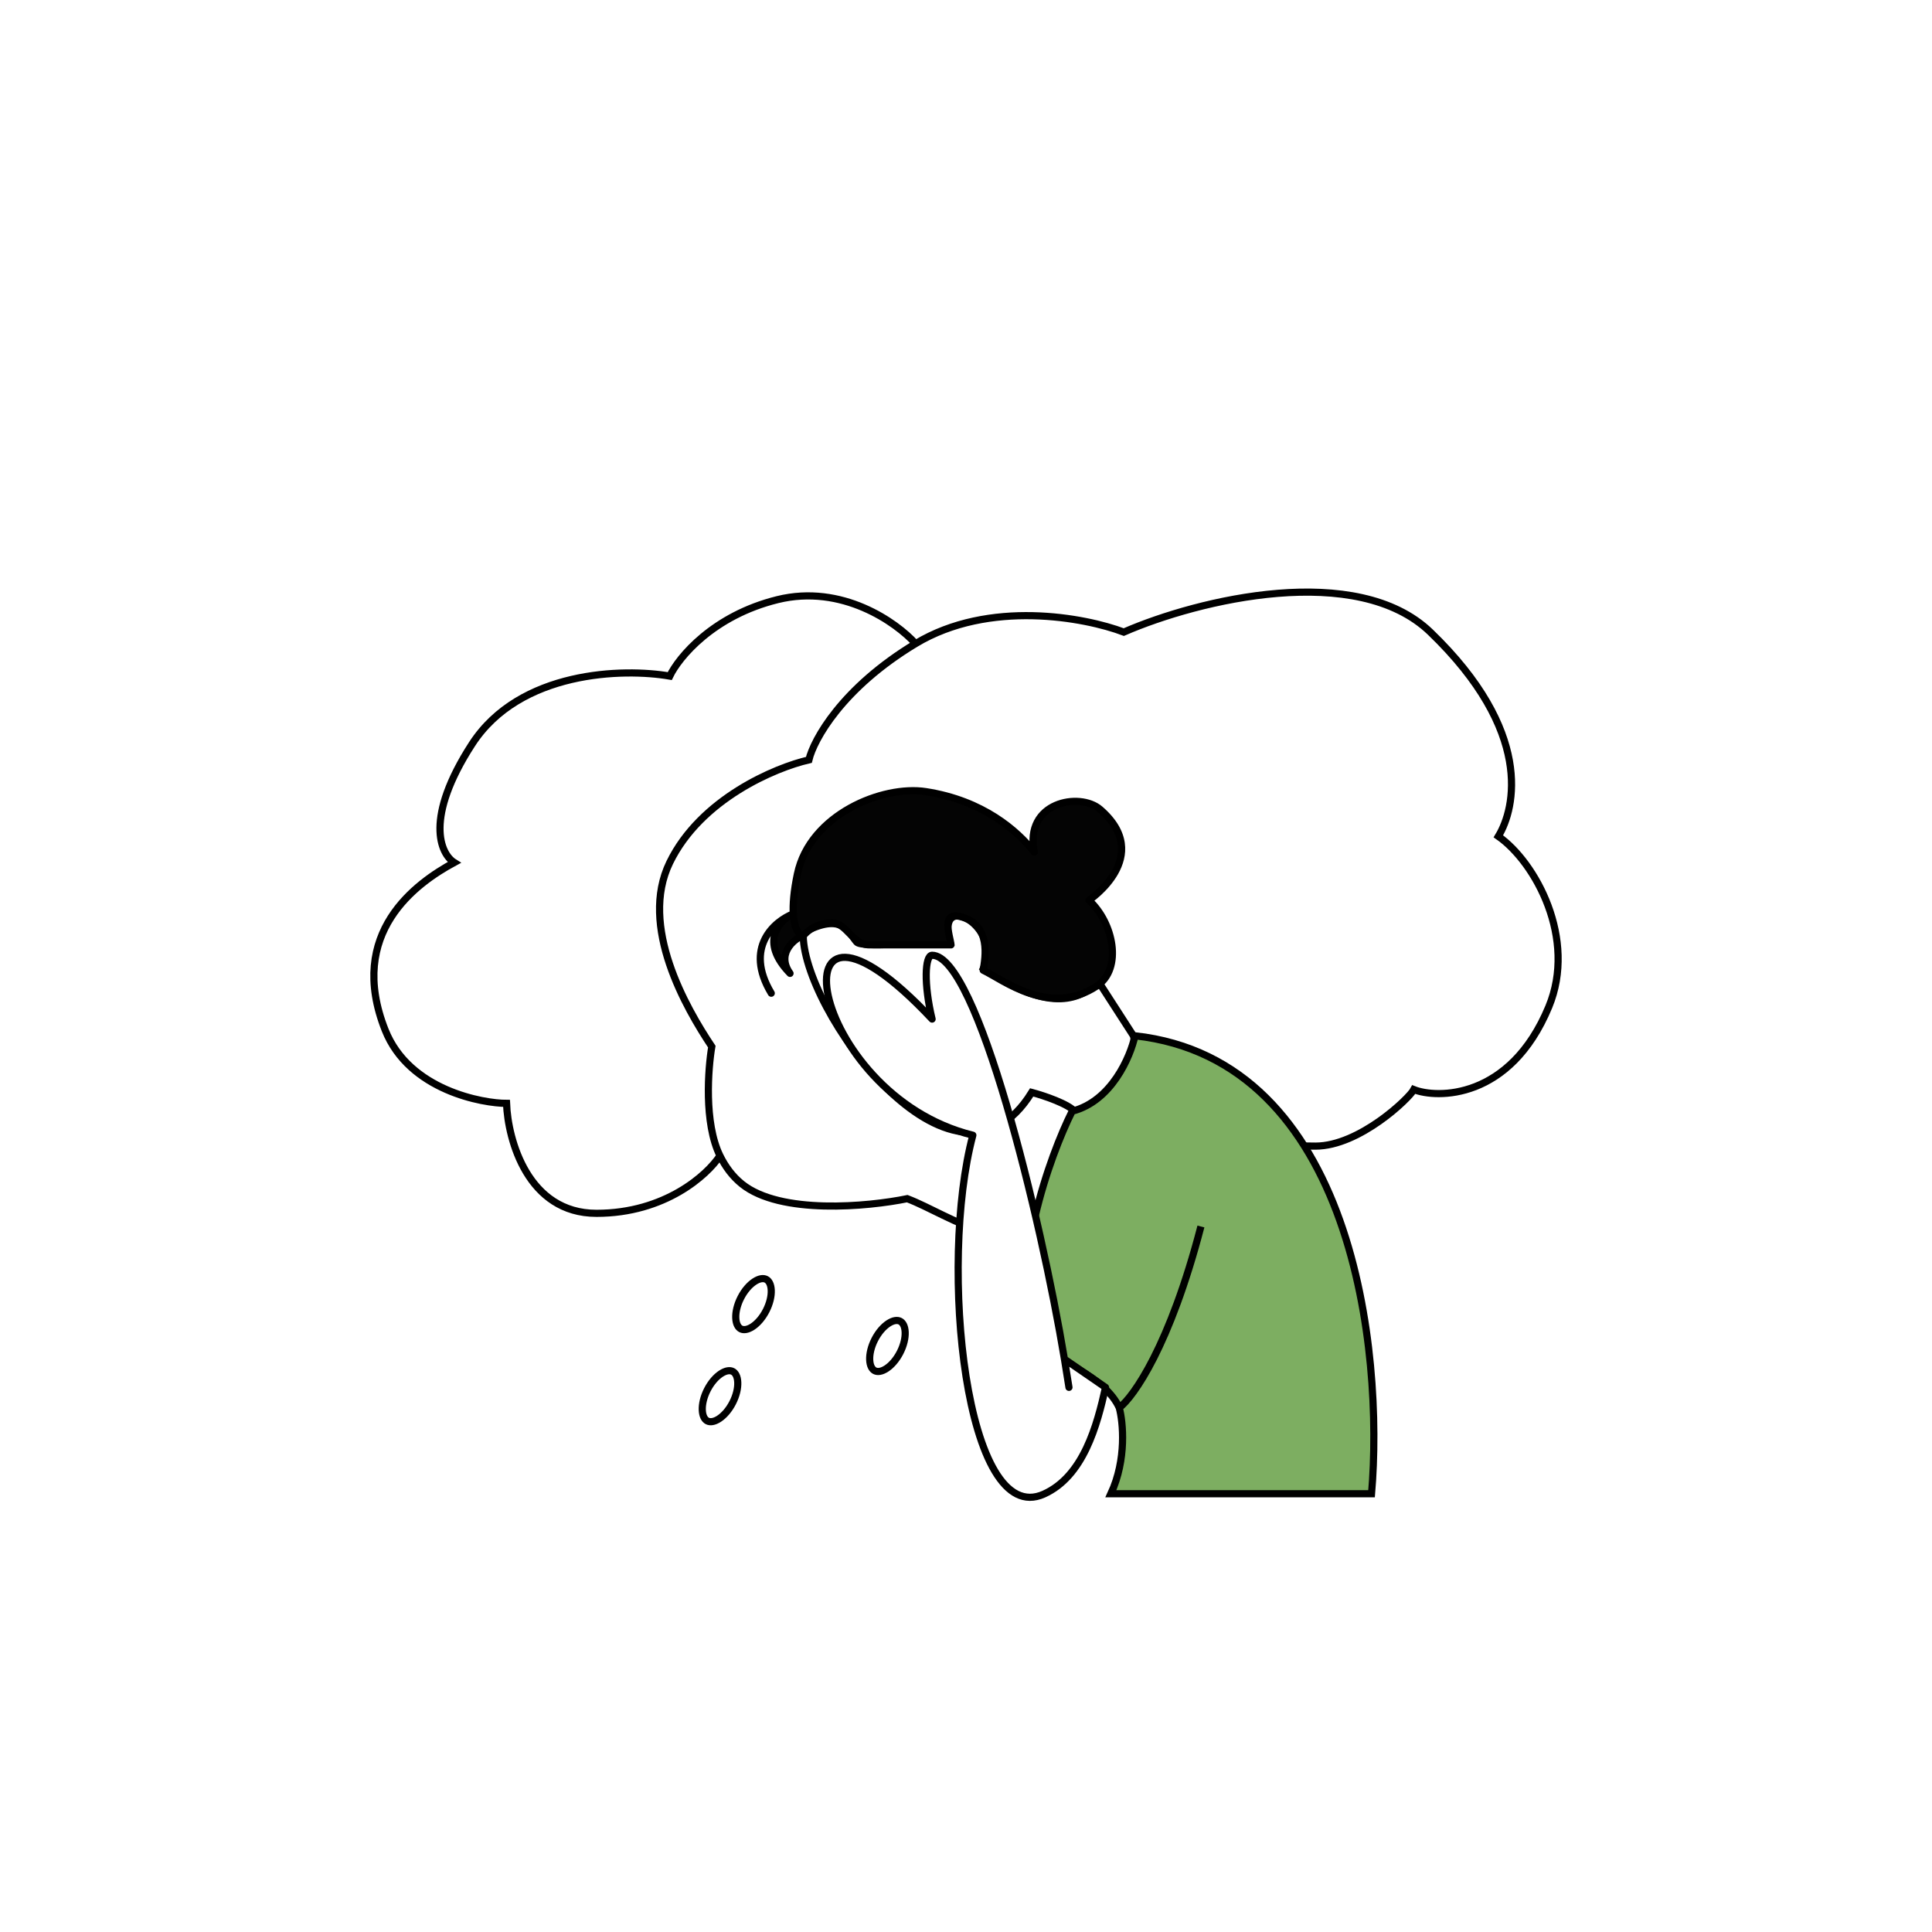 <svg width="1080" height="1080" viewBox="0 0 1080 1080" fill="none" xmlns="http://www.w3.org/2000/svg">
<rect width="1080" height="1080" fill="white"/>
<path d="M511.826 359.791C470.653 384.613 454.901 413.454 452.172 424.772C433.457 429.065 391.699 446.55 374.388 482.143C357.076 517.737 383.478 563.411 397.904 585.071C395.85 597.263 393.421 627.633 402.454 646.06M511.826 359.791C552.999 334.969 606.571 345.155 628.21 353.351C670.319 335.008 758.591 313.905 799.569 353.351C857.134 408.764 847.191 451.642 837.584 467.508C858.443 482.143 881.57 524.773 865.779 562.825C844.109 615.046 803.006 614.147 790.335 609.073C787.8 613.952 759.923 640.686 735.359 640.686C710.796 640.686 694.615 636.002 678.629 625.465C667.322 645.174 656.087 678.692 621.9 689.275C565.17 706.838 531.321 679.234 507.148 670.062C485.313 674.55 436.264 679.195 414.742 661.866C409.421 657.582 405.42 652.112 402.454 646.06M511.826 359.791C501.104 347.887 470.653 326.305 434.627 335.203C398.6 344.102 379.457 367.401 374.388 377.939C348.655 373.451 290.521 374.778 263.852 415.991C237.183 457.204 246.112 477.265 253.91 482.143C232.661 493.656 193.746 521.377 215.31 575.81C228.762 609.764 270.286 616.789 283.152 616.789C283.932 637.279 295.083 678.258 333.449 678.258C371.815 678.258 395.438 656.793 402.454 646.06" stroke="black" stroke-width="4"/>
<path d="M576.719 610.65C532.671 682.097 447.27 563.057 449.027 521.341C471.285 509.589 474.214 521.341 478.9 526.629C481.719 529.81 511.701 527.021 531.031 526.629C522.83 496.663 560.904 518.403 549.774 541.318C588.434 567.758 604.639 557.573 614.206 548.956L633.536 578.922C638.222 591.848 606.006 627.689 601.32 621.813C597.571 617.113 583.357 612.413 576.719 610.65Z" stroke="black" stroke-width="4"/>
<path d="M578.195 476.385C572.359 448.354 603.552 442.563 614.959 452.442C645.304 478.721 608.727 503.248 608.727 503.248C622.545 515.896 627.636 541.492 613.208 551.134C586.923 568.698 560.698 547.643 549.6 542.374C550.768 535.348 554.269 516.74 536.882 512.383C525.667 509.573 531.041 522.922 531.625 528.191H485.992C476.506 528.191 473.448 515.896 465.036 515.896C456.625 515.896 451.018 520.58 449.266 522.922C446.733 522.922 443.944 519.472 443.448 510.839C443.143 505.534 443.705 498.271 445.727 488.648C452.736 455.277 493.434 438.803 517.504 442.514C549.6 447.464 568.7 464.41 578.195 476.385Z" fill="#040404"/>
<path d="M449.266 522.922C446.733 522.922 443.944 519.472 443.448 510.839C435.649 514.538 424.368 526.373 441.642 544.126C432.888 531.862 446.542 523.311 449.266 522.922Z" fill="#040404"/>
<path d="M578.195 476.385L576.627 477.628C577.203 478.354 578.203 478.589 579.043 478.196C579.882 477.803 580.342 476.885 580.153 475.977L578.195 476.385ZM614.959 452.442L613.65 453.954L614.959 452.442ZM608.727 503.248L607.613 501.587C607.104 501.928 606.779 502.485 606.733 503.097C606.687 503.709 606.924 504.309 607.377 504.723L608.727 503.248ZM613.208 551.134L614.319 552.796L613.208 551.134ZM549.6 542.374L547.627 542.046C547.481 542.927 547.936 543.798 548.742 544.181L549.6 542.374ZM536.882 512.383L537.368 510.443V510.443L536.882 512.383ZM531.625 528.191V530.191C532.193 530.191 532.735 529.949 533.115 529.525C533.494 529.101 533.675 528.536 533.612 527.971L531.625 528.191ZM449.266 522.922L449.549 524.902C450.074 524.826 450.549 524.545 450.867 524.12L449.266 522.922ZM445.727 488.648L447.684 489.059L445.727 488.648ZM517.504 442.514L517.809 440.538L517.504 442.514ZM443.448 510.839L445.445 510.725L443.448 510.839ZM441.642 544.126L440.208 545.521C440.937 546.27 442.121 546.331 442.924 545.661C443.726 544.991 443.877 543.815 443.269 542.964L441.642 544.126ZM429.422 556.25C429.99 557.197 431.219 557.505 432.166 556.937C433.113 556.369 433.421 555.14 432.853 554.193L429.422 556.25ZM580.153 475.977C578.772 469.344 579.613 464.213 581.642 460.362C583.678 456.498 587.007 453.739 590.912 452.03C594.829 450.316 599.274 449.686 603.398 450.065C607.54 450.446 611.194 451.828 613.65 453.954L616.268 450.93C613.02 448.117 608.498 446.518 603.765 446.082C599.014 445.645 593.886 446.362 589.309 448.365C584.72 450.373 580.631 453.7 578.104 458.497C575.569 463.306 574.7 469.411 576.237 476.793L580.153 475.977ZM613.65 453.954C620.962 460.287 624.05 466.337 624.806 471.744C625.565 477.173 624.015 482.256 621.484 486.711C618.948 491.174 615.484 494.901 612.616 497.531C611.189 498.84 609.925 499.863 609.022 500.556C608.571 500.902 608.211 501.165 607.968 501.338C607.846 501.425 607.754 501.49 607.694 501.531C607.664 501.552 607.642 501.567 607.628 501.577C607.621 501.581 607.617 501.584 607.614 501.586C607.613 501.587 607.612 501.587 607.612 501.587C607.612 501.587 607.612 501.587 607.612 501.587C607.613 501.587 607.613 501.587 608.727 503.248C609.841 504.909 609.842 504.908 609.843 504.908C609.843 504.907 609.844 504.906 609.846 504.906C609.848 504.904 609.85 504.903 609.853 504.9C609.86 504.896 609.868 504.89 609.879 504.883C609.9 504.869 609.93 504.848 609.969 504.822C610.045 504.769 610.154 504.692 610.293 504.593C610.571 504.395 610.967 504.105 611.457 503.729C612.436 502.978 613.792 501.88 615.32 500.479C618.362 497.689 622.146 493.641 624.961 488.688C627.781 483.726 629.685 477.75 628.768 471.19C627.847 464.607 624.128 457.737 616.268 450.93L613.65 453.954ZM607.377 504.723C613.917 510.709 618.437 519.83 619.576 528.577C620.719 537.344 618.438 545.233 612.097 549.471L614.319 552.796C622.406 547.393 624.794 537.663 623.543 528.06C622.289 518.436 617.355 508.434 610.077 501.772L607.377 504.723ZM612.097 549.471C599.626 557.804 587.191 557.02 576.339 553.418C570.893 551.611 565.875 549.1 561.49 546.684C557.212 544.327 553.295 541.914 550.458 540.567L548.742 544.181C551.454 545.468 554.978 547.663 559.56 550.187C564.034 552.652 569.296 555.295 575.079 557.215C586.686 561.067 600.506 562.027 614.319 552.796L612.097 549.471ZM551.573 542.702C552.146 539.258 553.394 532.49 552.164 526.005C551.542 522.726 550.272 519.422 547.892 516.624C545.496 513.807 542.076 511.623 537.368 510.443L536.396 514.323C540.381 515.322 543.044 517.098 544.845 519.215C546.662 521.351 547.704 523.955 548.234 526.751C549.309 532.415 548.223 538.464 547.627 542.046L551.573 542.702ZM537.368 510.443C534.33 509.682 531.729 509.835 529.924 511.427C528.185 512.961 527.821 515.297 527.829 517.265C527.837 519.311 528.254 521.562 528.666 523.515C529.102 525.584 529.505 527.223 529.637 528.411L533.612 527.971C533.452 526.524 532.965 524.518 532.58 522.69C532.17 520.747 531.835 518.848 531.829 517.249C531.822 515.573 532.181 514.77 532.57 514.427C532.893 514.141 533.826 513.679 536.396 514.323L537.368 510.443ZM531.625 526.191H485.992V530.191H531.625V526.191ZM485.992 526.191C482.2 526.191 479.616 523.794 476.542 520.646C473.722 517.759 470.247 513.896 465.036 513.896V517.896C468.237 517.896 470.497 520.181 473.68 523.441C476.609 526.44 480.298 530.191 485.992 530.191V526.191ZM465.036 513.896C455.889 513.896 449.726 518.968 447.664 521.723L450.867 524.12C452.31 522.191 457.362 517.896 465.036 517.896V513.896ZM447.684 489.059C451.034 473.107 462.466 461.062 476.19 453.423C489.94 445.769 505.686 442.716 517.2 444.491L517.809 440.538C505.253 438.602 488.614 441.929 474.245 449.928C459.85 457.94 447.428 470.818 443.769 488.237L447.684 489.059ZM517.2 444.491C548.689 449.347 567.37 465.952 576.627 477.628L579.762 475.142C570.029 462.868 550.512 445.581 517.809 440.538L517.2 444.491ZM449.266 520.922C449.009 520.922 448.228 520.747 447.342 519.148C446.466 517.566 445.683 514.876 445.445 510.725L441.451 510.954C441.709 515.435 442.568 518.786 443.844 521.087C445.109 523.371 446.989 524.922 449.266 524.922V520.922ZM445.445 510.725C445.153 505.648 445.686 498.57 447.684 489.059L443.769 488.237C441.725 497.972 441.134 505.42 441.451 510.954L445.445 510.725ZM442.591 509.032C438.387 511.026 433.072 515.274 431.222 521.655C429.319 528.217 431.263 536.328 440.208 545.521L443.075 542.731C434.747 534.171 433.695 527.488 435.063 522.769C436.484 517.87 440.71 514.351 444.305 512.646L442.591 509.032ZM442.724 508.975C437.143 511.143 429.751 516.096 425.781 524.033C421.736 532.119 421.431 542.921 429.422 556.25L432.853 554.193C425.438 541.826 426.027 532.481 429.358 525.823C432.764 519.014 439.231 514.623 444.172 512.704L442.724 508.975ZM448.983 520.942C448.34 521.034 447.612 521.313 446.934 521.637C446.215 521.981 445.402 522.449 444.562 523.026C442.889 524.175 441.017 525.819 439.523 527.908C438.024 530.004 436.868 532.606 436.758 535.621C436.648 538.658 437.608 541.918 440.014 545.288L443.269 542.964C441.298 540.202 440.682 537.794 440.756 535.766C440.83 533.717 441.616 531.858 442.777 530.234C443.943 528.604 445.447 527.271 446.827 526.323C447.513 525.852 448.146 525.492 448.66 525.246C448.917 525.123 449.132 525.035 449.298 524.976C449.476 524.914 449.554 524.901 449.549 524.902L448.983 520.942Z" fill="black"/>
<path d="M576.518 754.158C564.346 708.699 586.662 646.564 599.341 621.178C621.345 615.555 631.917 590.716 634.453 579C756.642 592.591 773.535 755.33 766.708 835H620.993C629.888 815.785 627.821 794.969 625.675 786.963C618.184 770.092 589.783 758.063 576.518 754.158Z" fill="#7DAE61"/>
<path d="M625.675 786.963C618.184 770.092 589.783 758.063 576.518 754.158C564.346 708.699 586.662 646.564 599.341 621.178C621.345 615.555 631.917 590.716 634.453 579C756.642 592.591 773.535 755.33 766.708 835H620.993C629.888 815.785 627.821 794.969 625.675 786.963ZM625.675 786.963C633.673 780.91 653.999 752.166 671.32 685.618" stroke="black" stroke-width="4"/>
<path d="M521.052 569.676C516.38 550.376 516.964 534 521.052 534C546.165 534 581.848 680.34 595.026 759.755L618 775.547C613.328 796.602 605.735 825.201 583.543 835.202C539.732 854.945 524.556 707.118 543.829 634.596C450.969 611.786 428.776 471.42 521.052 569.676Z" fill="white"/>
<path d="M597.559 775.547C596.795 770.599 595.949 765.314 595.026 759.755M595.026 759.755C581.848 680.34 546.165 534 521.052 534C516.964 534 516.38 550.376 521.052 569.676C428.776 471.42 450.969 611.786 543.829 634.596C524.556 707.118 539.732 854.945 583.543 835.202C605.735 825.201 613.328 796.602 618 775.547L595.026 759.755Z" stroke="black" stroke-width="4" stroke-linecap="round" stroke-linejoin="round"/>
<path d="M428.284 732.632C426.203 736.694 423.427 739.805 420.716 741.588C417.948 743.41 415.648 743.628 414.126 742.848C412.604 742.069 411.437 740.075 411.297 736.764C411.16 733.522 412.062 729.452 414.143 725.389C416.224 721.326 419 718.215 421.711 716.432C424.479 714.611 426.779 714.393 428.301 715.172C429.823 715.952 430.99 717.946 431.13 721.256C431.267 724.498 430.365 728.569 428.284 732.632Z" stroke="black" stroke-width="4"/>
<path d="M409.566 784.105C407.485 788.168 404.709 791.278 401.998 793.062C399.23 794.883 396.93 795.101 395.408 794.321C393.886 793.542 392.719 791.548 392.58 788.237C392.443 784.995 393.345 780.925 395.426 776.862C397.507 772.799 400.283 769.688 402.994 767.905C405.762 766.084 408.062 765.866 409.584 766.645C411.106 767.425 412.273 769.419 412.412 772.729C412.549 775.971 411.647 780.042 409.566 784.105Z" stroke="black" stroke-width="4"/>
<path d="M503.154 756.028C501.073 760.091 498.297 763.202 495.586 764.985C492.818 766.806 490.518 767.025 488.996 766.245C487.474 765.466 486.307 763.472 486.167 760.161C486.03 756.919 486.932 752.849 489.013 748.786C491.094 744.723 493.87 741.612 496.581 739.829C499.349 738.008 501.649 737.79 503.171 738.569C504.693 739.349 505.86 741.343 506 744.653C506.137 747.895 505.235 751.966 503.154 756.028Z" stroke="black" stroke-width="4"/>
</svg>
